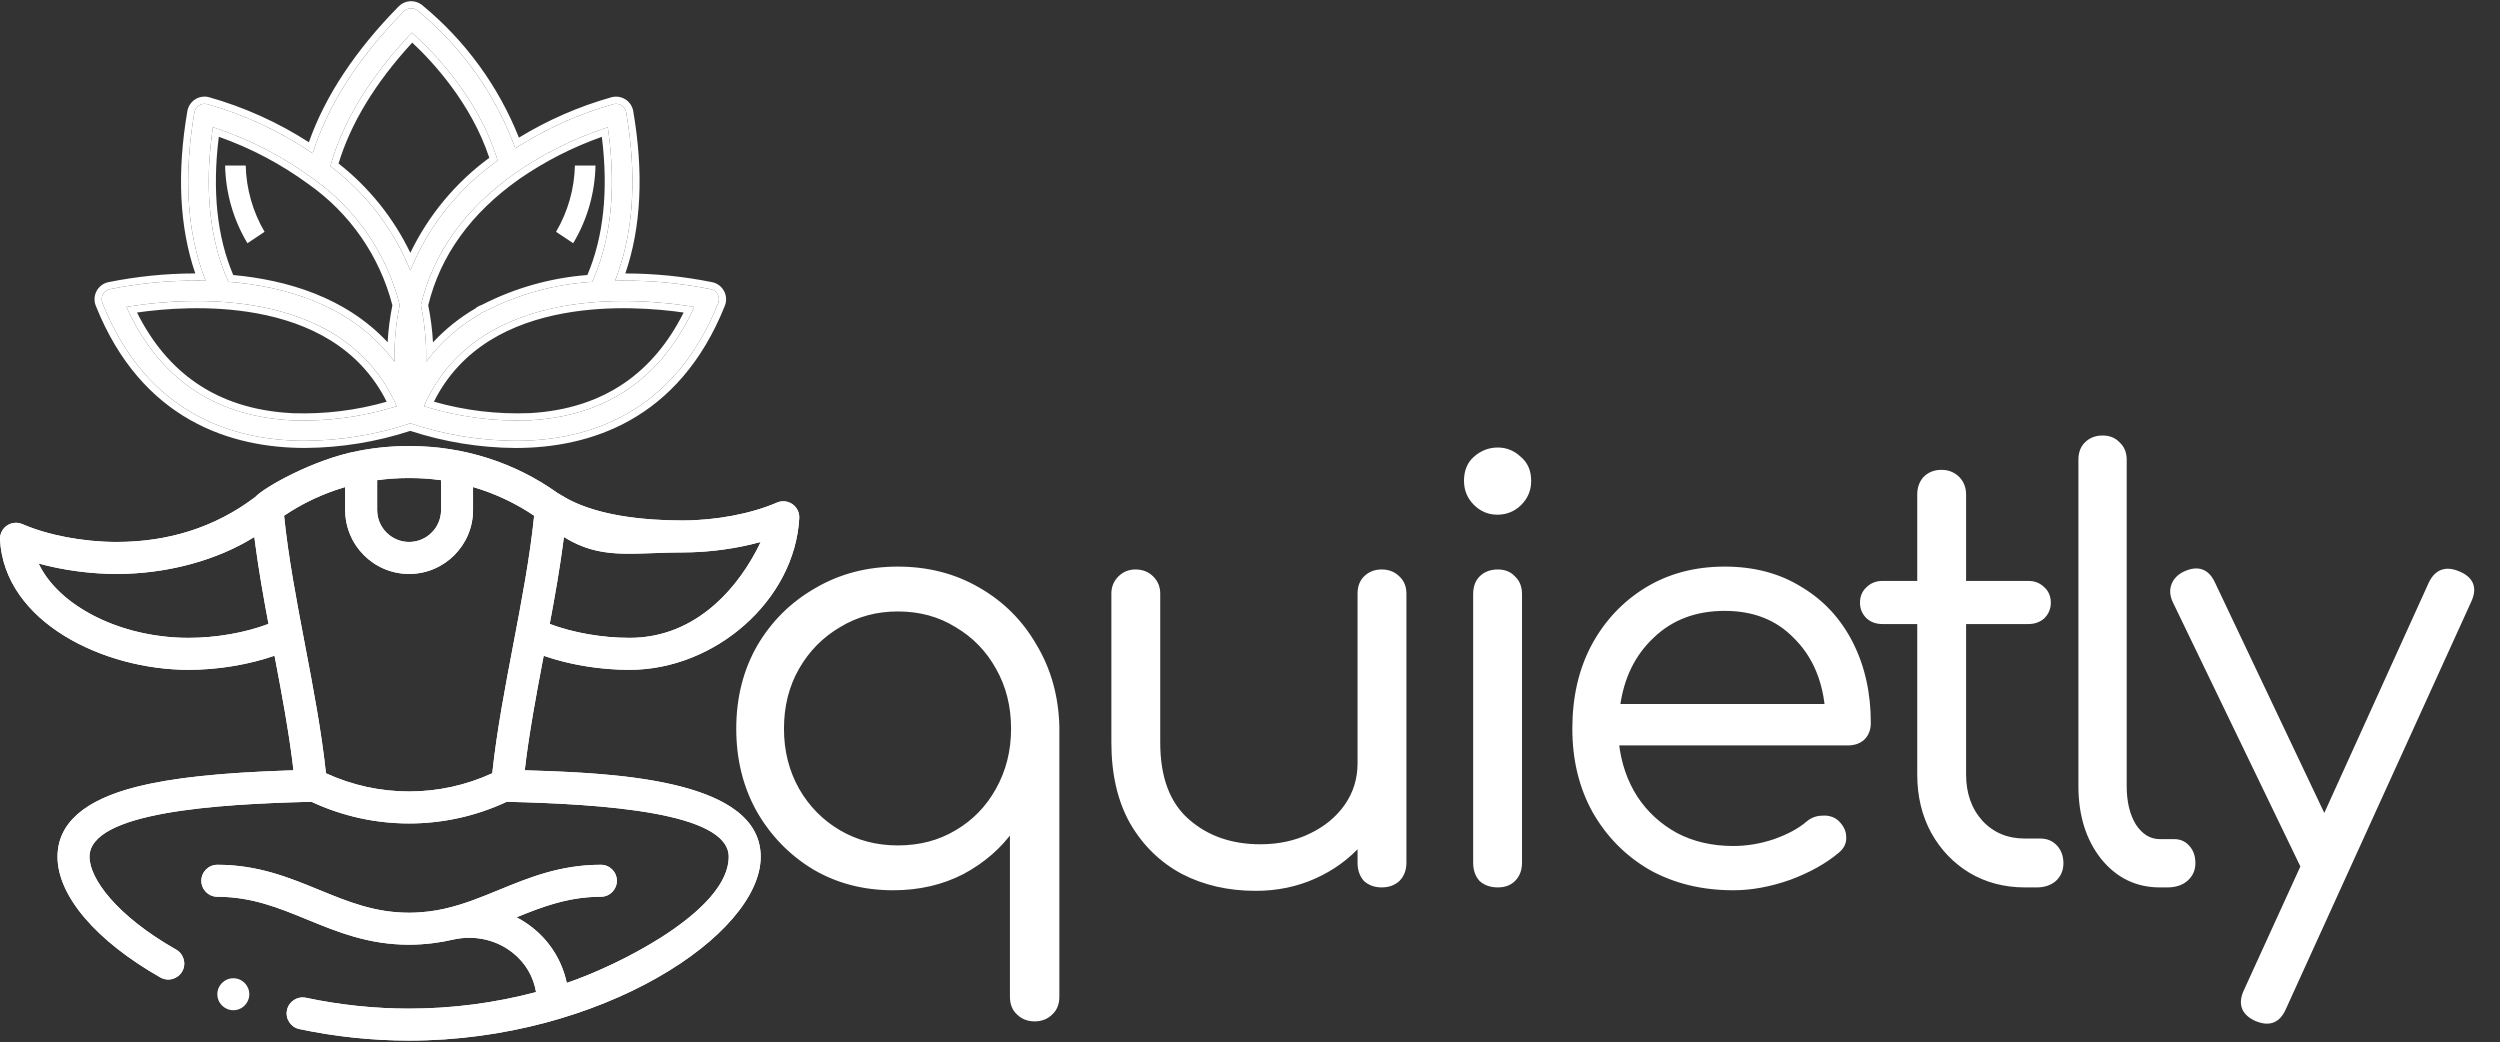 <svg width="1048" height="437" viewBox="0 0 1048 437" fill="none" xmlns="http://www.w3.org/2000/svg">
<rect x="0" y="0" width="1048" height="437" fill="#333333" stroke="none"/>
<g clip-path="url(#clip0)">
<path d="M79.051 280.789C91.332 280.789 104.235 278.63 115.081 274.877C118.145 290.937 121.239 307.396 123.026 322.911C92.987 323.842 72.55 326 57.37 329.809C35.305 335.345 24.117 345.224 24.117 359.17C24.117 375.496 40.237 394.402 67.237 409.743C70.481 411.586 74.559 410.418 76.371 407.228C78.199 404.011 77.073 399.922 73.856 398.094C48.752 383.83 37.516 368.267 37.516 359.17C37.516 340.458 90.63 337.047 130.583 336.109C143.523 342.158 157.511 345.19 171.5 345.19C185.489 345.19 199.477 342.158 212.417 336.109C252.37 337.047 305.484 340.458 305.484 359.17C305.484 381.65 259.548 404.651 237.591 412.038C235.668 402.967 230.701 394.818 223.305 388.926C221.172 387.228 218.895 385.769 216.519 384.53C227.662 379.983 238.432 375.918 251.891 375.918C255.591 375.918 258.59 372.919 258.59 369.219C258.59 365.519 255.591 362.519 251.891 362.519C234.874 362.519 221.797 367.883 209.151 373.069C201.545 376.189 194.361 379.135 186.414 380.926C186.384 380.932 186.353 380.94 186.322 380.947C182.442 381.876 176.814 382.617 171.5 382.617C157.124 382.617 145.818 377.979 133.847 373.069C121.202 367.883 108.126 362.519 91.109 362.519C87.409 362.519 84.41 365.519 84.41 369.219C84.41 372.919 87.409 375.918 91.109 375.918C105.485 375.918 116.792 380.556 128.762 385.466C141.408 390.652 154.483 396.016 171.5 396.016C178.079 396.016 184.842 395.088 189.719 393.917C198.772 391.84 207.97 393.841 214.957 399.407C220.26 403.631 223.63 409.372 224.713 415.891C207.353 420.48 189.48 422.812 171.5 422.812C157.036 422.812 142.486 421.284 128.254 418.27C124.633 417.503 121.079 419.817 120.312 423.436C119.546 427.056 121.859 430.612 125.478 431.378C140.621 434.585 156.105 436.211 171.5 436.211C251.992 436.211 318.883 391.825 318.883 359.17C318.883 326.058 255.326 324.006 219.976 322.911C221.764 307.399 224.853 290.95 227.915 274.898C238.768 278.678 251.486 280.789 263.949 280.789C299.685 280.789 333.147 251.741 335.045 217.208C335.173 214.89 334.091 212.671 332.186 211.344C330.281 210.017 327.826 209.77 325.695 210.692C314.861 215.381 300.079 218.18 286.151 218.18C247.789 218.18 235.848 207.584 233.636 206.625C215.866 193.917 194.286 187 171.976 187H171.024C164.033 187 157.018 187.686 150.175 189.037C131.469 192.513 110.409 204.488 107.01 208.348C89.855 221.33 70.117 227.195 48.904 227.195C34.977 227.195 20.194 224.396 9.36 219.708C7.23 218.786 4.774 219.032 2.869 220.359C0.965 221.687 -0.117 223.905 0.01 226.223C1.914 260.856 43.473 280.789 79.051 280.789ZM136.641 324.149C132.923 289.071 122.594 250.703 119.082 216.184C126.877 210.916 135.574 206.838 144.703 204.162V213.797C144.703 228.573 156.724 240.594 171.5 240.594C186.276 240.594 198.297 228.573 198.297 213.797V204.161C207.42 206.836 216.115 210.912 223.919 216.185C220.456 250.389 210.088 289.017 206.359 324.148C184.283 334.331 158.718 334.332 136.641 324.149ZM286.151 231.579C297.144 231.579 308.683 229.998 318.883 227.195C310.538 244.915 292.716 267.391 263.949 267.391C252.367 267.391 240.211 265.243 230.445 261.558C232.759 249.204 234.895 237.051 236.389 225.106C252.042 234.895 265.024 231.579 286.151 231.579ZM171.976 200.398C176.293 200.398 180.62 200.703 184.898 201.294V213.797C184.898 221.185 178.888 227.195 171.5 227.195C164.112 227.195 158.102 221.185 158.102 213.797V201.294C162.38 200.703 166.706 200.398 171.024 200.398H171.976ZM48.904 240.594C70.034 240.594 90.964 234.893 106.617 225.104C108.134 237.182 110.309 249.554 112.554 261.552C102.788 265.242 90.654 267.391 79.051 267.391C50.284 267.391 24.518 253.93 16.173 236.21C26.373 239.013 37.911 240.594 48.904 240.594Z" fill="white"/>
<path fill-rule="evenodd" clip-rule="evenodd" d="M118.144 269.585L119.01 274.127C122.071 290.167 125.193 306.769 127 322.453L127.497 326.774L123.15 326.909C93.189 327.838 73.098 329.987 58.343 333.689L57.37 329.809C71.864 326.172 91.151 324.04 119.015 323.045C120.332 322.998 121.669 322.953 123.026 322.911C122.874 321.589 122.712 320.259 122.541 318.924C120.876 305.882 118.385 292.264 115.837 278.846C115.585 277.521 115.333 276.198 115.081 274.877C113.828 275.31 112.548 275.723 111.245 276.113C101.262 279.1 89.914 280.789 79.051 280.789C43.473 280.789 1.914 260.856 0.01 226.223C-0.117 223.905 0.965 221.687 2.869 220.359C4.774 219.032 7.23 218.786 9.36 219.708C20.194 224.396 34.977 227.195 48.904 227.195C70.117 227.195 89.855 221.33 107.01 208.348C110.409 204.488 131.469 192.513 150.175 189.037C157.018 187.686 164.033 187 171.024 187H171.976C194.286 187 215.866 193.917 233.636 206.625C233.894 206.737 234.286 206.98 234.836 207.323C238.999 209.916 252.271 218.18 286.151 218.18C300.079 218.18 314.861 215.381 325.695 210.692C327.826 209.77 330.281 210.017 332.186 211.344C334.091 212.671 335.173 214.89 335.045 217.208C333.147 251.741 299.685 280.789 263.949 280.789C252.927 280.789 241.705 279.138 231.75 276.141C230.449 275.749 229.169 275.335 227.915 274.898C227.663 276.219 227.411 277.543 227.159 278.868C224.614 292.278 222.126 305.886 220.46 318.924C220.29 320.259 220.128 321.589 219.976 322.911C221.276 322.951 222.615 322.993 223.988 323.037C259.917 324.199 318.883 327.276 318.883 359.17C318.883 391.825 251.992 436.211 171.5 436.211C156.105 436.211 140.621 434.585 125.478 431.378C121.859 430.612 119.546 427.056 120.312 423.436C121.079 419.817 124.633 417.503 128.254 418.27C142.486 421.284 157.036 422.812 171.5 422.812C189.48 422.812 207.353 420.48 224.713 415.891C223.63 409.372 220.26 403.631 214.957 399.407C207.97 393.841 198.772 391.84 189.719 393.917C184.842 395.088 178.079 396.016 171.5 396.016C154.484 396.016 141.409 390.653 128.765 385.467L128.762 385.466L128.759 385.464C116.789 380.555 105.484 375.918 91.109 375.918C87.409 375.918 84.41 372.919 84.41 369.219C84.41 365.519 87.409 362.519 91.109 362.519C108.125 362.519 121.2 367.882 133.845 373.068L133.847 373.069L133.851 373.071C145.82 377.98 157.126 382.617 171.5 382.617C176.814 382.617 182.442 381.876 186.322 380.947C186.353 380.94 186.384 380.932 186.414 380.926C194.361 379.135 201.545 376.189 209.151 373.069L210.669 376.77L210.528 376.828C203.016 379.909 195.569 382.963 187.294 384.828L187.279 384.831L187.278 384.831L187.27 384.833L187.264 384.834L187.254 384.837C187.253 384.837 187.253 384.837 187.252 384.837C183.066 385.84 177.127 386.617 171.5 386.617C156.336 386.617 144.405 381.723 132.567 376.868L132.329 376.77C119.66 371.574 107.249 366.519 91.109 366.519C89.619 366.519 88.41 367.728 88.41 369.219C88.41 370.709 89.619 371.918 91.109 371.918C106.274 371.918 118.205 376.812 130.042 381.667L130.28 381.765C142.95 386.961 155.36 392.016 171.5 392.016C177.75 392.016 184.2 391.128 188.785 390.027L188.805 390.022L188.825 390.018C199.01 387.681 209.466 389.919 217.449 396.278C223.517 401.111 227.412 407.73 228.658 415.236L229.255 418.828L225.735 419.759C208.043 424.435 189.826 426.812 171.5 426.812C156.756 426.812 141.928 425.255 127.425 422.184C125.967 421.875 124.535 422.805 124.225 424.265C123.916 425.723 124.849 427.156 126.306 427.465C141.178 430.614 156.385 432.211 171.5 432.211C211.045 432.211 247.212 421.298 273.404 406.456C286.503 399.033 296.984 390.696 304.141 382.375C311.348 373.996 314.883 365.997 314.883 359.17C314.883 352.415 311.735 347.175 306.005 342.893C300.134 338.506 291.701 335.27 281.767 332.927C261.922 328.248 237.613 327.459 219.852 326.909L215.504 326.774L216.002 322.453C217.809 306.772 220.928 290.181 223.986 274.148L224.854 269.596L229.23 271.12C239.636 274.745 251.907 276.789 263.949 276.789C297.808 276.789 329.282 249.164 331.051 216.989C331.103 216.054 330.667 215.161 329.9 214.627C329.132 214.091 328.142 213.992 327.284 214.363C315.867 219.305 300.528 222.18 286.151 222.18C266.599 222.18 253.575 219.479 245.037 216.545C240.766 215.077 237.652 213.563 235.437 212.331C234.334 211.718 233.469 211.184 232.841 210.793C232.494 210.577 232.284 210.449 232.164 210.375C232.011 210.281 232.003 210.277 232.044 210.294L231.655 210.125L231.309 209.878C214.225 197.662 193.461 191 171.976 191H171.024C164.293 191 157.538 191.661 150.95 192.961L150.928 192.965L150.906 192.969C142.032 194.619 132.447 198.324 124.604 202.144C120.701 204.046 117.291 205.946 114.682 207.58C111.931 209.304 110.436 210.51 110.012 210.991L109.745 211.294L109.424 211.537C91.502 225.1 70.894 231.195 48.904 231.195C34.527 231.195 19.189 228.32 7.771 223.379C6.913 223.007 5.923 223.107 5.156 223.641C4.389 224.176 3.953 225.07 4.004 226.004C4.861 241.597 14.633 254.213 29.005 263.09C43.388 271.975 61.93 276.789 79.051 276.789C90.904 276.789 103.363 274.699 113.773 271.097L118.144 269.585ZM221.269 382.626C230.786 378.907 240.35 375.918 251.891 375.918C255.591 375.918 258.59 372.919 258.59 369.219C258.59 365.519 255.591 362.519 251.891 362.519C234.874 362.519 221.798 367.883 209.152 373.069L209.151 373.069L210.669 376.77C223.339 371.574 235.751 366.519 251.891 366.519C253.381 366.519 254.59 367.728 254.59 369.219C254.59 370.71 253.381 371.918 251.891 371.918C237.586 371.918 226.186 376.265 215.007 380.827L207.016 384.088L214.67 388.077C216.833 389.205 218.893 390.526 220.813 392.055C227.476 397.363 231.945 404.696 233.678 412.868L234.61 417.261L238.867 415.829C250.131 412.04 267.43 404.297 281.99 394.592C289.269 389.741 296.025 384.293 301.003 378.476C305.94 372.707 309.484 366.154 309.484 359.17C309.484 352.244 304.49 347.475 298.432 344.269C292.282 341.014 283.913 338.717 274.646 337.038C256.037 333.669 232.494 332.579 212.511 332.11L211.573 332.088L210.723 332.485C198.32 338.283 184.912 341.19 171.5 341.19C158.088 341.19 144.68 338.283 132.277 332.485L131.427 332.088L130.489 332.11C110.506 332.579 86.963 333.669 68.354 337.038C59.087 338.717 50.718 341.014 44.568 344.269C38.51 347.475 33.516 352.244 33.516 359.17C33.516 365.159 37.077 372.246 43.259 379.325C49.563 386.545 59.027 394.269 71.88 401.572C73.176 402.308 73.63 403.956 72.894 405.252C72.161 406.541 70.515 407.005 69.214 406.265C56.002 398.759 45.623 390.472 38.596 382.23C31.531 373.944 28.117 366.027 28.117 359.17C28.117 353.428 30.357 348.537 35.117 344.334C40.005 340.018 47.632 336.376 58.343 333.689L57.37 329.809C35.305 335.345 24.117 345.224 24.117 359.17C24.117 375.496 40.237 394.402 67.237 409.743C70.481 411.586 74.559 410.418 76.371 407.228C78.199 404.011 77.073 399.922 73.856 398.094C48.752 383.83 37.516 368.267 37.516 359.17C37.516 340.458 90.63 337.047 130.583 336.109C143.523 342.158 157.511 345.19 171.5 345.19C185.489 345.19 199.477 342.158 212.417 336.109C252.37 337.047 305.484 340.458 305.484 359.17C305.484 380.422 264.428 402.141 241.391 410.691C240.061 411.185 238.79 411.635 237.591 412.038C237.313 410.725 236.971 409.432 236.567 408.162C234.179 400.656 229.631 393.965 223.305 388.926C222.499 388.284 221.673 387.677 220.828 387.102C219.437 386.157 217.997 385.301 216.519 384.53C218.107 383.882 219.687 383.244 221.269 382.626ZM132.902 326.83L132.663 324.571C130.837 307.34 127.393 289.272 123.924 271.065L123.855 270.705C120.376 252.448 116.879 234.052 115.103 216.589L114.86 214.209L116.842 212.87C124.984 207.367 134.058 203.114 143.578 200.324L148.703 198.821V213.797C148.703 226.364 158.933 236.594 171.5 236.594C184.067 236.594 194.297 226.364 194.297 213.797V198.82L199.422 200.323C208.936 203.112 218.008 207.364 226.158 212.871L228.139 214.209L227.898 216.588C226.146 233.895 222.652 252.28 219.168 270.567L219.107 270.886C215.63 289.139 212.17 307.3 210.337 324.571L210.097 326.829L208.035 327.781C184.895 338.454 158.106 338.454 134.965 327.781L132.902 326.83ZM326.205 221.035L322.501 228.9C313.932 247.095 295.076 271.391 263.949 271.391C251.925 271.391 239.286 269.17 229.033 265.301L225.896 264.117L226.513 260.822C228.824 248.486 230.941 236.43 232.42 224.61L233.198 218.393L238.51 221.715C245.636 226.172 252.096 227.65 259.418 228.018C263.149 228.206 267.087 228.105 271.522 227.946C272.135 227.925 272.757 227.902 273.389 227.878C277.284 227.735 281.529 227.579 286.151 227.579C296.787 227.579 307.969 226.045 317.823 223.338L326.205 221.035ZM188.898 197.809V213.797C188.898 223.394 181.097 231.195 171.5 231.195C161.903 231.195 154.102 223.394 154.102 213.797V197.809L157.554 197.332C162.009 196.716 166.518 196.398 171.024 196.398H171.976C176.481 196.398 180.991 196.716 185.446 197.332L188.898 197.809ZM109.805 218.392L110.586 224.605C112.088 236.562 114.244 248.838 116.485 260.816L117.102 264.109L113.968 265.293C103.714 269.169 91.097 271.391 79.051 271.391C64.064 271.391 49.812 267.889 38.155 262.018C26.544 256.171 17.218 247.818 12.554 237.915L8.85 230.051L17.232 232.353C27.087 235.061 38.268 236.594 48.904 236.594C69.377 236.594 89.553 231.058 104.496 221.712L109.805 218.392ZM206.359 324.148C208.21 306.713 211.696 288.416 215.161 270.226C218.678 251.765 222.174 233.414 223.919 216.185C217.264 211.688 209.961 208.062 202.297 205.433C200.974 204.979 199.64 204.555 198.297 204.161V213.797C198.297 228.573 186.276 240.594 171.5 240.594C156.724 240.594 144.703 228.573 144.703 213.797V204.162C143.36 204.556 142.026 204.98 140.703 205.433C133.034 208.063 125.73 211.691 119.082 216.184C120.853 233.584 124.355 251.962 127.87 270.404C131.328 288.548 134.797 306.753 136.641 324.149C158.718 334.332 184.283 334.331 206.359 324.148ZM240.15 227.238C250.913 232.708 260.788 232.345 273.546 231.875C277.443 231.732 281.609 231.579 286.151 231.579C295.351 231.579 304.932 230.471 313.791 228.468C315.518 228.077 317.218 227.653 318.883 227.195C318.151 228.75 317.346 230.34 316.467 231.95C307.327 248.685 290.192 267.391 263.949 267.391C252.367 267.391 240.211 265.243 230.445 261.558C232.48 250.693 234.377 239.983 235.822 229.434C236.02 227.989 236.209 226.546 236.389 225.106C237.658 225.9 238.91 226.608 240.15 227.238ZM21.428 237.52C30.242 239.5 39.761 240.594 48.904 240.594C68.389 240.594 87.704 235.746 102.867 227.315C104.147 226.603 105.398 225.866 106.617 225.104C106.798 226.546 106.989 227.993 107.187 229.442C108.654 240.132 110.577 250.987 112.554 261.552C102.788 265.242 90.654 267.391 79.051 267.391C52.969 267.391 29.353 256.325 18.952 241.052C17.882 239.48 16.951 237.864 16.173 236.21C17.89 236.682 19.645 237.119 21.428 237.52ZM184.898 201.294C180.62 200.703 176.293 200.398 171.976 200.398H171.024C166.706 200.398 162.38 200.703 158.102 201.294V213.797C158.102 221.185 164.112 227.195 171.5 227.195C178.888 227.195 184.898 221.185 184.898 213.797V201.294Z" fill="white"/>
<path d="M97.809 423.482C101.508 423.482 104.508 420.483 104.508 416.783C104.508 413.083 101.508 410.084 97.809 410.084C94.109 410.084 91.109 413.083 91.109 416.783C91.109 420.483 94.109 423.482 97.809 423.482Z" fill="white"/>
<path d="M298.05 121.251C284.813 118.567 271.317 117.37 257.814 117.684C265.577 98.041 267.177 74.356 262.498 47.084C262.397 46.501 262.177 45.945 261.851 45.451C261.526 44.956 261.102 44.534 260.607 44.21C260.111 43.887 259.554 43.669 258.971 43.569C258.387 43.47 257.79 43.492 257.215 43.634C242.643 47.735 228.764 53.985 216.035 62.178C207.754 39.596 193.578 19.643 174.98 4.391C174.145 3.746 173.104 3.43 172.051 3.501C170.999 3.573 170.01 4.027 169.27 4.779C150.144 24.232 137.358 44.221 131.096 64.291C117.53 55.069 102.569 48.091 86.785 43.626C86.21 43.484 85.613 43.462 85.029 43.561C84.446 43.66 83.889 43.878 83.393 44.202C82.898 44.525 82.474 44.947 82.149 45.442C81.823 45.936 81.603 46.492 81.502 47.076C76.823 74.348 78.44 98.028 86.186 117.676C72.683 117.362 59.187 118.558 45.95 121.242C45.345 121.383 44.778 121.653 44.288 122.034C43.798 122.415 43.397 122.898 43.112 123.45C42.826 124 42.662 124.605 42.63 125.224C42.599 125.843 42.702 126.462 42.931 127.038C61.673 173.967 98.204 184.778 127.887 184.778C142.885 184.683 157.774 182.214 172 177.464C186.226 182.221 201.116 184.696 216.117 184.795C245.795 184.795 282.331 173.98 301.073 127.055C301.303 126.479 301.405 125.861 301.374 125.242C301.343 124.622 301.178 124.017 300.892 123.467C300.608 122.914 300.206 122.429 299.715 122.046C299.225 121.663 298.656 121.392 298.05 121.251ZM248.254 118.15C232.462 119.121 217.048 123.381 202.998 130.656C202.244 130.84 201.555 131.228 201.006 131.777C192.277 136.818 184.663 143.58 178.628 151.654C178.817 143.689 178.08 135.73 176.433 127.935C181.608 106.04 194.912 87.397 216.108 72.485C228.008 64.276 241.033 57.831 254.778 53.35C258.461 78.716 256.236 100.469 248.254 118.15ZM172.643 13.649C180.237 20.373 200.419 40.245 208.63 67.327C192.249 78.851 179.533 94.848 172 113.406C165.013 96.05 153.422 80.931 138.475 69.677C143.688 50.966 155.121 32.146 172.643 13.649ZM89.239 53.325C104.184 58.188 118.263 65.394 130.949 74.671C149.166 87.431 162.169 106.334 167.571 127.909C165.921 135.703 165.183 143.663 165.372 151.628C147.902 128.168 120.134 120.086 95.742 118.128C87.764 100.469 85.539 78.712 89.239 53.337V53.325ZM121.949 176.179C89.661 174.428 66.49 158.446 52.997 128.672C72.545 125.343 143.046 117.425 166.295 170.279C151.963 174.789 136.961 176.789 121.949 176.192V176.179ZM222.051 176.179C207.039 176.771 192.038 174.771 177.705 170.267C200.95 117.43 271.446 125.348 291.025 128.672C277.51 158.446 254.339 174.428 222.051 176.192V176.179Z" fill="white"/>
<path fill-rule="evenodd" clip-rule="evenodd" d="M298.688 118.319L298.73 118.329C299.76 118.568 300.726 119.03 301.56 119.68C302.392 120.329 303.074 121.151 303.557 122.09C304.04 123.02 304.317 124.043 304.37 125.09C304.423 126.14 304.249 127.189 303.86 128.166L303.859 128.168C294.25 152.225 279.989 167.209 264.171 176.135C248.404 185.031 231.3 187.795 216.117 187.795H216.107L216.097 187.795C201.114 187.696 186.238 185.276 171.999 180.624C157.761 185.269 142.887 187.683 127.906 187.778L127.897 187.778H127.887C112.703 187.778 95.598 185.015 79.832 176.119C64.015 167.194 49.754 152.21 40.145 128.151L40.144 128.149C39.755 127.172 39.581 126.123 39.634 125.073C39.687 124.024 39.965 122.999 40.45 122.068C40.934 121.133 41.615 120.313 42.446 119.666C43.279 119.018 44.243 118.559 45.27 118.32L45.312 118.31L45.354 118.302C57.376 115.864 69.608 114.634 81.867 114.627C75.211 95.207 74.12 72.364 78.545 46.568L78.546 46.563C78.718 45.574 79.091 44.631 79.643 43.793C80.194 42.955 80.913 42.239 81.753 41.69C82.593 41.141 83.537 40.771 84.527 40.603C85.516 40.435 86.53 40.473 87.504 40.713L87.553 40.725L87.602 40.739C102.426 44.933 116.539 51.301 129.483 59.628C136.29 40.279 148.944 21.174 167.131 2.675L167.132 2.674C168.386 1.4 170.064 0.629 171.848 0.508C173.632 0.387 175.399 0.923 176.814 2.016L176.848 2.043L176.882 2.071C194.943 16.882 208.923 36.029 217.534 57.697C229.65 50.3 242.727 44.595 256.402 40.746L256.449 40.733L256.496 40.722C257.47 40.481 258.484 40.444 259.473 40.612C260.463 40.78 261.407 41.15 262.247 41.699C263.087 42.247 263.806 42.963 264.357 43.801C264.909 44.64 265.282 45.583 265.454 46.572L265.455 46.577C269.88 72.369 268.805 95.217 262.136 114.635C274.394 114.643 286.625 115.873 298.646 118.31L298.688 118.319ZM261.05 117.638C259.972 117.644 258.893 117.659 257.814 117.684C258.209 116.687 258.587 115.679 258.949 114.661C265.723 95.626 266.939 72.972 262.498 47.084C262.397 46.501 262.177 45.945 261.851 45.451C261.526 44.956 261.102 44.534 260.607 44.21C260.111 43.887 259.554 43.669 258.971 43.569C258.387 43.47 257.79 43.492 257.215 43.634C243.627 47.458 230.642 53.15 218.63 60.545C217.76 61.08 216.895 61.625 216.035 62.178C215.683 61.218 215.32 60.263 214.947 59.312C206.541 37.908 192.788 18.994 174.98 4.391C174.145 3.746 173.104 3.43 172.051 3.501C170.999 3.573 170.01 4.027 169.27 4.779C151.086 23.275 138.632 42.254 132.068 61.327C131.728 62.315 131.404 63.303 131.096 64.291C130.235 63.706 129.368 63.13 128.496 62.562C115.628 54.194 101.567 47.808 86.785 43.626C86.21 43.484 85.613 43.462 85.029 43.561C84.446 43.66 83.889 43.878 83.393 44.202C82.898 44.525 82.474 44.947 82.149 45.442C81.823 45.936 81.603 46.492 81.502 47.076C77.061 72.963 78.292 95.615 85.053 114.652C85.415 115.67 85.792 116.678 86.186 117.676C85.107 117.651 84.029 117.635 82.951 117.629C70.529 117.562 58.13 118.772 45.95 121.242C45.345 121.383 44.778 121.653 44.288 122.034C43.798 122.415 43.397 122.898 43.112 123.45C42.826 124 42.662 124.605 42.63 125.224C42.599 125.843 42.702 126.462 42.931 127.038C61.673 173.967 98.204 184.778 127.887 184.778C142.885 184.683 157.774 182.214 172 177.464C186.226 182.221 201.116 184.696 216.117 184.795C245.795 184.795 282.331 173.98 301.073 127.055C301.303 126.479 301.405 125.861 301.374 125.242C301.343 124.622 301.178 124.017 300.892 123.467C300.608 122.914 300.206 122.429 299.715 122.046C299.225 121.663 298.656 121.392 298.05 121.251C285.87 118.781 273.472 117.571 261.05 117.638ZM130.949 74.671C119.084 65.994 106.002 59.13 92.131 54.299C91.195 53.972 90.254 53.656 89.311 53.348C89.3 53.344 89.289 53.341 89.278 53.337C89.265 53.333 89.252 53.329 89.239 53.325V53.337C89.092 54.346 88.954 55.349 88.826 56.346C85.725 80.435 88.081 101.171 95.742 118.128C118.772 119.977 144.811 127.285 162.351 147.84C163.389 149.056 164.396 150.318 165.372 151.628C165.333 150.008 165.333 148.389 165.371 146.771C165.521 140.433 166.256 134.118 167.571 127.909C162.169 106.334 149.166 87.431 130.949 74.671ZM164.493 127.977C159.168 107.377 146.667 89.344 129.228 77.129L129.203 77.111L129.178 77.093C117.719 68.712 105.099 62.057 91.724 57.335C88.887 80.001 91.015 99.4 97.774 115.292C119.826 117.32 144.775 124.422 162.496 143.493C162.778 138.282 163.444 133.096 164.493 127.977ZM122.828 173.222C136.096 173.671 149.346 172.044 162.102 168.405C150.61 145.421 129.216 135.299 107.717 131.358C87.911 127.728 68.383 129.434 57.433 131.013C63.792 143.731 72.056 153.523 82.127 160.464C93.122 168.041 106.434 172.333 122.112 173.183L122.828 173.222ZM54.324 131.492C67.985 159.456 90.696 174.484 121.949 176.179V176.192C135.954 176.749 149.95 175.046 163.401 171.153C164.368 170.873 165.333 170.582 166.295 170.279C165.884 169.346 165.459 168.431 165.019 167.535C141.738 120.081 78.624 124.798 56.071 128.181C54.941 128.35 53.913 128.516 52.997 128.672C53.429 129.627 53.871 130.566 54.324 131.492ZM225.051 175.985C224.136 176.061 223.213 176.126 222.283 176.179C222.206 176.183 222.128 176.188 222.051 176.192V176.179M219.051 176.263C206.05 176.477 193.091 174.75 180.6 171.14C179.632 170.86 178.667 170.569 177.705 170.267C178.116 169.333 178.542 168.418 178.981 167.522C202.26 120.083 265.374 124.803 287.95 128.182C289.08 128.351 290.108 128.517 291.025 128.672C290.592 129.627 290.149 130.566 289.696 131.492C276.457 158.553 254.761 173.501 225.051 175.985M286.585 131.014C275.623 129.436 256.09 127.731 236.28 131.36C214.78 135.299 193.389 145.417 181.899 168.391C194.899 172.096 208.411 173.715 221.933 173.181L222.599 173.155C237.968 172.209 251.044 167.93 261.875 160.466C271.949 153.523 280.218 143.731 286.585 131.014ZM219.051 176.263C219.938 176.248 220.825 176.225 221.712 176.192C221.825 176.188 221.938 176.183 222.051 176.179M248.254 118.15C255.917 101.175 258.274 80.447 255.191 56.372C255.063 55.371 254.926 54.363 254.778 53.35C253.811 53.666 252.848 53.991 251.888 54.325C239.206 58.747 227.171 64.853 216.108 72.485C194.912 87.397 181.608 106.04 176.433 127.935C177.746 134.147 178.48 140.464 178.629 146.805C178.667 148.42 178.667 150.037 178.628 151.654C179.595 150.36 180.603 149.1 181.649 147.876C187.131 141.457 193.675 136.01 201.006 131.777C201.555 131.228 202.244 130.84 202.998 130.656C217.048 123.381 232.462 119.121 248.254 118.15ZM201.897 127.848C215.697 120.749 230.772 116.479 246.234 115.283C252.986 99.382 255.111 80 252.293 57.363C240.083 61.677 228.491 67.589 217.822 74.947C197.351 89.354 184.595 107.186 179.507 127.983C180.557 133.112 181.224 138.308 181.504 143.529C186.667 137.97 192.629 133.19 199.206 129.353C199.985 128.664 200.903 128.151 201.897 127.848ZM172.814 17.861C157.272 34.751 146.998 51.763 141.927 68.547C154.709 78.57 164.995 91.389 172.009 105.993C179.615 90.233 190.973 76.549 205.114 66.16C197.508 43.131 181.147 25.64 172.814 17.861ZM208.63 67.327C200.419 40.245 180.237 20.373 172.643 13.649C155.121 32.146 143.688 50.966 138.475 69.677C152.309 80.093 163.269 93.821 170.364 109.568C170.934 110.835 171.48 112.114 172 113.406C172.524 112.116 173.073 110.837 173.646 109.572C181.319 92.644 193.388 78.05 208.63 67.327Z" fill="white"/>
<path d="M94.375 69.384C94.589 80.875 97.812 92.109 103.724 101.965L110.901 97.178C105.955 88.731 103.237 79.166 103 69.38L94.375 69.384Z" fill="white"/>
<path d="M249.625 69.384H241C240.78 79.171 238.06 88.739 233.1 97.178L240.276 101.965C246.187 92.109 249.411 80.875 249.625 69.384Z" fill="white"/>
</g>
<path d="M433.72 427.16C431 427.16 428.76 426.28 427 424.52C425.24 422.92 424.36 420.68 424.36 417.8V347.24C419.08 354.76 412.12 360.84 403.48 365.48C394.84 369.96 385.16 372.2 374.44 372.2C362.12 372.2 351.08 369.32 341.32 363.56C331.56 357.64 323.8 349.64 318.04 339.56C312.44 329.48 309.64 318.12 309.64 305.48C309.64 292.68 312.52 281.24 318.28 271.16C324.2 261.08 332.2 253.16 342.28 247.4C352.36 241.48 363.72 238.52 376.36 238.52C388.84 238.52 400.04 241.4 409.96 247.16C420.04 252.92 427.96 260.84 433.72 270.92C439.64 280.84 442.76 292.04 443.08 304.52V417.8C443.08 420.68 442.2 422.92 440.44 424.52C438.68 426.28 436.44 427.16 433.72 427.16ZM376.36 355.4C385.64 355.4 393.88 353.24 401.08 348.92C408.44 344.6 414.2 338.68 418.36 331.16C422.68 323.48 424.84 314.92 424.84 305.48C424.84 295.88 422.68 287.32 418.36 279.8C414.2 272.28 408.44 266.36 401.08 262.04C393.88 257.56 385.64 255.32 376.36 255.32C367.24 255.32 359 257.56 351.64 262.04C344.28 266.36 338.44 272.28 334.12 279.8C329.8 287.32 327.64 295.88 327.64 305.48C327.64 314.92 329.8 323.48 334.12 331.16C338.44 338.68 344.28 344.6 351.64 348.92C359 353.24 367.24 355.4 376.36 355.4ZM526.408 372.44C515.048 372.44 504.888 370.12 495.928 365.48C486.968 360.68 479.848 353.72 474.568 344.6C469.448 335.48 466.888 324.36 466.888 311.24V248.84C466.888 246.28 467.768 244.12 469.528 242.36C471.288 240.6 473.448 239.72 476.008 239.72C478.728 239.72 480.968 240.6 482.728 242.36C484.488 244.12 485.368 246.28 485.368 248.84V311.24C485.368 325.96 489.448 336.92 497.608 344.12C505.768 351.32 516.008 354.92 528.328 354.92C536.168 354.92 543.208 353.4 549.448 350.36C555.848 347.32 560.888 343.16 564.568 337.88C568.248 332.6 570.088 326.6 570.088 319.88V248.84C570.088 246.12 570.888 243.96 572.488 242.36C574.248 240.6 576.488 239.72 579.208 239.72C581.928 239.72 584.168 240.6 585.928 242.36C587.688 243.96 588.568 246.12 588.568 248.84V361.64C588.568 364.52 587.688 366.84 585.928 368.6C584.168 370.2 581.928 371 579.208 371C576.488 371 574.248 370.2 572.488 368.6C570.888 366.84 570.088 364.52 570.088 361.64V353.48C564.808 359.4 558.408 364.04 550.888 367.4C543.368 370.76 535.208 372.44 526.408 372.44ZM627.909 371C625.029 371 622.709 370.2 620.949 368.6C619.349 366.84 618.549 364.52 618.549 361.64V249.08C618.549 246.2 619.349 243.96 620.949 242.36C622.709 240.6 625.029 239.72 627.909 239.72C630.629 239.72 632.789 240.6 634.389 242.36C636.149 243.96 637.029 246.2 637.029 249.08V361.64C637.029 364.52 636.149 366.84 634.389 368.6C632.789 370.2 630.629 371 627.909 371ZM627.669 214.76C624.149 214.76 621.109 213.48 618.549 210.92C615.989 208.36 614.709 205.24 614.709 201.56C614.709 197.56 615.989 194.44 618.549 192.2C621.269 189.8 624.389 188.6 627.909 188.6C631.269 188.6 634.229 189.8 636.789 192.2C639.509 194.44 640.869 197.56 640.869 201.56C640.869 205.24 639.589 208.36 637.029 210.92C634.469 213.48 631.349 214.76 627.669 214.76ZM726.604 372.2C713.644 372.2 702.124 369.4 692.044 363.8C682.124 358.04 674.284 350.12 668.524 340.04C662.924 329.96 660.124 318.44 660.124 305.48C660.124 292.36 662.764 280.84 668.044 270.92C673.484 260.84 680.924 252.92 690.364 247.16C699.804 241.4 710.684 238.52 723.004 238.52C735.164 238.52 745.724 241.32 754.684 246.92C763.804 252.36 770.844 259.96 775.804 269.72C780.764 279.48 783.244 290.6 783.244 303.08C783.244 305.64 782.444 307.72 780.844 309.32C779.244 310.76 777.164 311.48 774.604 311.48H677.644C678.604 320.12 681.244 327.8 685.564 334.52C689.884 341.08 695.564 346.28 702.604 350.12C709.644 353.8 717.644 355.64 726.604 355.64C732.364 355.64 738.124 354.68 743.884 352.76C749.804 350.68 754.524 348.12 758.044 345.08C759.804 343.64 761.804 342.92 764.044 342.92C766.284 342.76 768.204 343.32 769.804 344.6C771.884 346.52 772.924 348.6 772.924 350.84C773.084 353.08 772.204 355 770.284 356.6C765.004 361.08 758.284 364.84 750.124 367.88C741.964 370.76 734.124 372.2 726.604 372.2ZM723.004 255.08C710.684 255.08 700.524 258.92 692.524 266.6C684.524 274.12 679.724 283.96 678.124 296.12H765.964C764.684 283.96 760.204 274.12 752.524 266.6C745.004 258.92 735.164 255.08 723.004 255.08ZM848.866 371C840.386 371 832.786 369 826.066 365C819.506 361 814.306 355.56 810.466 348.68C806.626 341.64 804.706 333.64 804.706 324.68V260.6H789.106C786.706 260.6 784.706 259.88 783.106 258.44C781.506 256.84 780.706 254.92 780.706 252.68C780.706 250.28 781.506 248.36 783.106 246.92C784.706 245.32 786.706 244.52 789.106 244.52H804.706V207.32C804.706 204.6 805.506 202.36 807.106 200.6C808.866 198.84 811.106 197.96 813.826 197.96C816.546 197.96 818.786 198.84 820.546 200.6C822.306 202.36 823.186 204.6 823.186 207.32V244.52H850.306C852.706 244.52 854.706 245.32 856.306 246.92C857.906 248.36 858.706 250.28 858.706 252.68C858.706 254.92 857.906 256.84 856.306 258.44C854.706 259.88 852.706 260.6 850.306 260.6H823.186V324.68C823.186 332.84 825.586 339.56 830.386 344.84C835.186 349.96 841.346 352.52 848.866 352.52H855.346C857.906 352.52 859.986 353.4 861.586 355.16C863.186 356.92 863.986 359.16 863.986 361.88C863.986 364.6 863.026 366.84 861.106 368.6C859.186 370.2 856.786 371 853.906 371H848.866ZM905.389 371C895.789 371 887.869 367.16 881.629 359.48C875.389 351.64 872.269 341.64 872.269 329.48V192.68C872.269 189.96 873.069 187.8 874.669 186.2C876.429 184.44 878.669 183.56 881.389 183.56C884.109 183.56 886.269 184.44 887.869 186.2C889.629 187.8 890.509 189.96 890.509 192.68V329.48C890.509 336.36 891.869 341.96 894.589 346.28C897.469 350.6 901.069 352.76 905.389 352.76H911.389C913.789 352.76 915.709 353.64 917.149 355.4C918.589 357 919.309 359.16 919.309 361.88C919.309 364.6 918.269 366.84 916.189 368.6C914.269 370.2 911.709 371 908.509 371H905.389ZM950.363 428.12C949.083 428.12 947.643 427.8 946.043 427.16C940.603 424.76 939.083 420.92 941.483 415.64L965.483 363.08L965.243 362.84L911.723 251.96C910.603 249.56 910.443 247.32 911.243 245.24C912.043 243.16 913.643 241.56 916.043 240.44C921.323 238.04 925.163 239.4 927.563 244.52L974.363 343.16L1019 244.76C1021.4 239.64 1025.24 238.2 1030.52 240.44C1035.96 242.68 1037.48 246.44 1035.08 251.72L957.323 422.6C955.723 426.28 953.403 428.12 950.363 428.12Z" fill="white"/>
<path d="M427 424.52L427.707 423.813L427.69 423.796L427.673 423.78L427 424.52ZM424.36 347.24H425.36V344.076L423.542 346.665L424.36 347.24ZM403.48 365.48L403.94 366.368L403.947 366.364L403.953 366.361L403.48 365.48ZM341.32 363.56L340.801 364.415L340.812 364.421L341.32 363.56ZM318.04 339.56L317.166 340.046L317.172 340.056L318.04 339.56ZM318.28 271.16L317.418 270.654L317.412 270.664L318.28 271.16ZM342.28 247.4L342.776 248.268L342.786 248.262L342.28 247.4ZM409.96 247.16L409.458 248.025L409.464 248.028L409.96 247.16ZM433.72 270.92L432.852 271.416L432.856 271.424L432.861 271.432L433.72 270.92ZM443.08 304.52H444.08V304.507L444.08 304.494L443.08 304.52ZM440.44 424.52L439.767 423.78L439.75 423.796L439.733 423.813L440.44 424.52ZM401.08 348.92L400.574 348.058L400.566 348.063L401.08 348.92ZM418.36 331.16L417.488 330.67L417.485 330.676L418.36 331.16ZM418.36 279.8L417.485 280.284L417.489 280.291L417.493 280.298L418.36 279.8ZM401.08 262.04L400.552 262.889L400.563 262.896L400.574 262.902L401.08 262.04ZM351.64 262.04L352.146 262.902L352.153 262.898L352.16 262.894L351.64 262.04ZM334.12 279.8L333.253 279.302L333.253 279.302L334.12 279.8ZM334.12 331.16L333.248 331.65L333.253 331.658L334.12 331.16ZM351.64 348.92L352.146 348.058L352.146 348.058L351.64 348.92ZM433.72 426.16C431.238 426.16 429.261 425.367 427.707 423.813L426.293 425.227C428.259 427.193 430.762 428.16 433.72 428.16V426.16ZM427.673 423.78C426.164 422.409 425.36 420.463 425.36 417.8H423.36C423.36 420.897 424.316 423.431 426.327 425.26L427.673 423.78ZM425.36 417.8V347.24H423.36V417.8H425.36ZM423.542 346.665C418.357 354.049 411.519 360.028 403.007 364.599L403.953 366.361C412.721 361.652 419.803 355.471 425.178 347.815L423.542 346.665ZM403.02 364.592C394.536 368.991 385.016 371.2 374.44 371.2V373.2C385.304 373.2 395.144 370.929 403.94 366.368L403.02 364.592ZM374.44 371.2C362.283 371.2 351.421 368.36 341.828 362.699L340.812 364.421C350.739 370.28 361.957 373.2 374.44 373.2V371.2ZM341.839 362.705C332.226 356.875 324.586 348.999 318.908 339.064L317.172 340.056C323.014 350.281 330.894 358.405 340.801 364.415L341.839 362.705ZM318.914 339.074C313.404 329.157 310.64 317.967 310.64 305.48H308.64C308.64 318.273 311.476 329.803 317.166 340.046L318.914 339.074ZM310.64 305.48C310.64 292.836 313.483 281.57 319.148 271.656L317.412 270.664C311.557 280.91 308.64 292.524 308.64 305.48H310.64ZM319.142 271.666C324.975 261.736 332.849 253.941 342.776 248.268L341.784 246.532C331.551 252.379 323.425 260.424 317.418 270.654L319.142 271.666ZM342.786 248.262C352.7 242.44 363.883 239.52 376.36 239.52V237.52C363.557 237.52 352.02 240.52 341.774 246.538L342.786 248.262ZM376.36 239.52C388.68 239.52 399.704 242.361 409.458 248.025L410.462 246.295C400.376 240.439 389 237.52 376.36 237.52V239.52ZM409.464 248.028C419.389 253.7 427.18 261.491 432.852 271.416L434.588 270.424C428.74 260.189 420.691 252.14 410.456 246.292L409.464 248.028ZM432.861 271.432C438.686 281.193 441.764 292.223 442.08 304.546L444.08 304.494C443.756 291.857 440.594 280.487 434.579 270.408L432.861 271.432ZM442.08 304.52V417.8H444.08V304.52H442.08ZM442.08 417.8C442.08 420.463 441.276 422.409 439.767 423.78L441.113 425.26C443.124 423.431 444.08 420.897 444.08 417.8H442.08ZM439.733 423.813C438.179 425.367 436.202 426.16 433.72 426.16V428.16C436.678 428.16 439.181 427.193 441.147 425.227L439.733 423.813ZM376.36 356.4C385.802 356.4 394.223 354.2 401.595 349.777L400.566 348.063C393.537 352.28 385.478 354.4 376.36 354.4V356.4ZM401.586 349.782C409.102 345.371 414.989 339.32 419.235 331.644L417.485 330.676C413.411 338.04 407.778 343.829 400.574 348.058L401.586 349.782ZM419.232 331.65C423.642 323.81 425.84 315.079 425.84 305.48H423.84C423.84 314.761 421.718 323.15 417.488 330.67L419.232 331.65ZM425.84 305.48C425.84 295.724 423.643 286.989 419.227 279.302L417.493 280.298C421.717 287.651 423.84 296.036 423.84 305.48H425.84ZM419.235 279.316C414.989 271.64 409.102 265.589 401.586 261.178L400.574 262.902C407.778 267.131 413.411 272.92 417.485 280.284L419.235 279.316ZM401.608 261.191C394.235 256.603 385.808 254.32 376.36 254.32V256.32C385.472 256.32 393.525 258.517 400.552 262.889L401.608 261.191ZM376.36 254.32C367.068 254.32 358.646 256.605 351.12 261.186L352.16 262.894C359.354 258.515 367.412 256.32 376.36 256.32V254.32ZM351.134 261.178C343.621 265.587 337.658 271.634 333.253 279.302L334.987 280.298C339.222 272.926 344.939 267.133 352.146 262.902L351.134 261.178ZM333.253 279.302C328.837 286.989 326.64 295.724 326.64 305.48H328.64C328.64 296.036 330.763 287.651 334.987 280.298L333.253 279.302ZM326.64 305.48C326.64 315.079 328.838 323.81 333.248 331.65L334.992 330.67C330.762 323.15 328.64 314.761 328.64 305.48H326.64ZM333.253 331.658C337.658 339.326 343.621 345.373 351.134 349.782L352.146 348.058C344.939 343.827 339.222 338.034 334.987 330.662L333.253 331.658ZM351.134 349.782C358.658 354.199 367.075 356.4 376.36 356.4V354.4C367.405 354.4 359.342 352.281 352.146 348.058L351.134 349.782ZM495.928 365.48L495.455 366.362L495.468 366.368L495.928 365.48ZM474.568 344.6L473.695 345.09L473.702 345.101L474.568 344.6ZM469.528 242.36L470.235 243.067L470.235 243.067L469.528 242.36ZM482.728 242.36L482.02 243.067L482.02 243.067L482.728 242.36ZM549.448 350.36L549.018 349.457L549.01 349.461L549.448 350.36ZM564.568 337.88L563.747 337.308L563.747 337.308L564.568 337.88ZM572.488 242.36L573.195 243.067L573.195 243.067L572.488 242.36ZM585.928 242.36L585.22 243.067L585.237 243.084L585.255 243.1L585.928 242.36ZM585.928 368.6L586.6 369.34L586.618 369.324L586.635 369.307L585.928 368.6ZM572.488 368.6L571.748 369.273L571.78 369.308L571.815 369.34L572.488 368.6ZM570.088 353.48H571.088V350.856L569.341 352.814L570.088 353.48ZM550.888 367.4L550.48 366.487L550.48 366.487L550.888 367.4ZM526.408 371.44C515.187 371.44 505.188 369.15 496.387 364.592L495.468 366.368C504.587 371.09 514.908 373.44 526.408 373.44V371.44ZM496.4 364.599C487.61 359.89 480.623 353.064 475.433 344.099L473.702 345.101C479.072 354.376 486.325 361.47 495.455 366.361L496.4 364.599ZM475.439 344.11C470.422 335.173 467.888 324.231 467.888 311.24H465.888C465.888 324.489 468.473 335.787 473.696 345.09L475.439 344.11ZM467.888 311.24V248.84H465.888V311.24H467.888ZM467.888 248.84C467.888 246.537 468.668 244.634 470.235 243.067L468.82 241.653C466.867 243.606 465.888 246.023 465.888 248.84H467.888ZM470.235 243.067C471.801 241.501 473.704 240.72 476.008 240.72V238.72C473.191 238.72 470.774 239.699 468.82 241.653L470.235 243.067ZM476.008 240.72C478.489 240.72 480.466 241.513 482.02 243.067L483.435 241.653C481.469 239.687 478.966 238.72 476.008 238.72V240.72ZM482.02 243.067C483.587 244.634 484.368 246.537 484.368 248.84H486.368C486.368 246.023 485.388 243.606 483.435 241.653L482.02 243.067ZM484.368 248.84V311.24H486.368V248.84H484.368ZM484.368 311.24C484.368 326.141 488.502 337.42 496.946 344.87L498.269 343.37C490.393 336.42 486.368 325.779 486.368 311.24H484.368ZM496.946 344.87C505.313 352.252 515.798 355.92 528.328 355.92V353.92C516.217 353.92 506.222 350.388 498.269 343.37L496.946 344.87ZM528.328 355.92C536.299 355.92 543.492 354.374 549.885 351.259L549.01 349.461C542.923 352.426 536.036 353.92 528.328 353.92V355.92ZM549.877 351.263C556.417 348.156 561.599 343.888 565.388 338.452L563.747 337.308C560.176 342.431 555.278 346.484 549.018 349.457L549.877 351.263ZM565.388 338.452C569.19 332.996 571.088 326.795 571.088 319.88H569.088C569.088 326.405 567.305 332.204 563.747 337.308L565.388 338.452ZM571.088 319.88V248.84H569.088V319.88H571.088ZM571.088 248.84C571.088 246.328 571.819 244.443 573.195 243.067L571.78 241.653C569.956 243.477 569.088 245.912 569.088 248.84H571.088ZM573.195 243.067C574.749 241.513 576.726 240.72 579.208 240.72V238.72C576.249 238.72 573.746 239.687 571.78 241.653L573.195 243.067ZM579.208 240.72C581.689 240.72 583.666 241.513 585.22 243.067L586.635 241.653C584.669 239.687 582.166 238.72 579.208 238.72V240.72ZM585.255 243.1C586.775 244.482 587.568 246.357 587.568 248.84H589.568C589.568 245.883 588.6 243.438 586.6 241.62L585.255 243.1ZM587.568 248.84V361.64H589.568V248.84H587.568ZM587.568 361.64C587.568 364.3 586.763 366.35 585.22 367.893L586.635 369.307C588.612 367.33 589.568 364.74 589.568 361.64H587.568ZM585.255 367.86C583.705 369.269 581.717 370 579.208 370V372C582.138 372 584.63 371.131 586.6 369.34L585.255 367.86ZM579.208 370C576.698 370 574.71 369.269 573.16 367.86L571.815 369.34C573.785 371.131 576.277 372 579.208 372V370ZM573.227 367.927C571.829 366.389 571.088 364.326 571.088 361.64H569.088C569.088 364.714 569.946 367.291 571.748 369.273L573.227 367.927ZM571.088 361.64V353.48H569.088V361.64H571.088ZM569.341 352.814C564.159 358.625 557.876 363.182 550.48 366.487L551.295 368.313C558.939 364.898 565.456 360.175 570.834 354.146L569.341 352.814ZM550.48 366.487C543.097 369.786 535.077 371.44 526.408 371.44V373.44C535.338 373.44 543.638 371.734 551.295 368.313L550.48 366.487ZM620.949 368.6L620.209 369.273L620.241 369.308L620.277 369.34L620.949 368.6ZM620.949 242.36L621.656 243.067L621.656 243.067L620.949 242.36ZM634.389 242.36L633.649 243.033L633.681 243.068L633.717 243.1L634.389 242.36ZM634.389 368.6L633.682 367.893L633.682 367.893L634.389 368.6ZM618.549 210.92L619.256 210.213L619.256 210.213L618.549 210.92ZM618.549 192.2L619.208 192.953L619.211 192.95L618.549 192.2ZM636.789 192.2L636.105 192.93L636.129 192.951L636.154 192.972L636.789 192.2ZM637.029 210.92L636.322 210.213L636.322 210.213L637.029 210.92ZM627.909 370C625.223 370 623.161 369.259 621.622 367.86L620.277 369.34C622.258 371.141 624.836 372 627.909 372V370ZM621.689 367.927C620.29 366.389 619.549 364.326 619.549 361.64H617.549C617.549 364.714 618.408 367.291 620.209 369.273L621.689 367.927ZM619.549 361.64V249.08H617.549V361.64H619.549ZM619.549 249.08C619.549 246.389 620.292 244.432 621.656 243.067L620.242 241.653C618.407 243.488 617.549 246.011 617.549 249.08H619.549ZM621.656 243.067C623.199 241.524 625.249 240.72 627.909 240.72V238.72C624.809 238.72 622.219 239.676 620.242 241.653L621.656 243.067ZM627.909 240.72C630.392 240.72 632.267 241.512 633.649 243.033L635.129 241.687C633.312 239.688 630.867 238.72 627.909 238.72V240.72ZM633.717 243.1C635.225 244.471 636.029 246.417 636.029 249.08H638.029C638.029 245.983 637.074 243.449 635.062 241.62L633.717 243.1ZM636.029 249.08V361.64H638.029V249.08H636.029ZM636.029 361.64C636.029 364.3 635.225 366.35 633.682 367.893L635.096 369.307C637.074 367.33 638.029 364.74 638.029 361.64H636.029ZM633.682 367.893C632.307 369.268 630.421 370 627.909 370V372C630.837 372 633.272 371.132 635.096 369.307L633.682 367.893ZM627.669 213.76C624.423 213.76 621.635 212.591 619.256 210.213L617.842 211.627C620.584 214.369 623.876 215.76 627.669 215.76V213.76ZM619.256 210.213C616.887 207.844 615.709 204.98 615.709 201.56H613.709C613.709 205.5 615.091 208.876 617.842 211.627L619.256 210.213ZM615.709 201.56C615.709 197.793 616.904 194.969 619.208 192.953L617.891 191.447C615.075 193.911 613.709 197.327 613.709 201.56H615.709ZM619.211 192.95C621.754 190.706 624.641 189.6 627.909 189.6V187.6C624.138 187.6 620.784 188.894 617.888 191.45L619.211 192.95ZM627.909 189.6C631.003 189.6 633.722 190.695 636.105 192.93L637.473 191.47C634.737 188.905 631.536 187.6 627.909 187.6V189.6ZM636.154 192.972C638.61 194.995 639.869 197.813 639.869 201.56H641.869C641.869 197.307 640.409 193.885 637.425 191.428L636.154 192.972ZM639.869 201.56C639.869 204.98 638.691 207.844 636.322 210.213L637.736 211.627C640.487 208.876 641.869 205.5 641.869 201.56H639.869ZM636.322 210.213C633.953 212.582 631.089 213.76 627.669 213.76V215.76C631.61 215.76 634.986 214.378 637.736 211.627L636.322 210.213ZM692.044 363.8L691.542 364.665L691.55 364.67L691.559 364.674L692.044 363.8ZM668.524 340.04L667.65 340.526L667.656 340.536L668.524 340.04ZM668.044 270.92L667.164 270.445L667.162 270.45L668.044 270.92ZM754.684 246.92L754.154 247.768L754.163 247.773L754.172 247.779L754.684 246.92ZM775.804 269.72L776.696 269.267L776.696 269.267L775.804 269.72ZM780.844 309.32L781.513 310.063L781.533 310.046L781.551 310.027L780.844 309.32ZM677.644 311.48V310.48H676.527L676.65 311.59L677.644 311.48ZM685.564 334.52L684.723 335.061L684.729 335.07L685.564 334.52ZM702.604 350.12L702.126 350.998L702.133 351.002L702.141 351.006L702.604 350.12ZM743.884 352.76L744.201 353.709L744.208 353.706L744.216 353.703L743.884 352.76ZM758.044 345.08L757.411 344.306L757.401 344.314L757.391 344.323L758.044 345.08ZM764.044 342.92V343.92H764.08L764.116 343.917L764.044 342.92ZM769.804 344.6L770.483 343.865L770.457 343.841L770.429 343.819L769.804 344.6ZM772.924 350.84H771.924V350.876L771.927 350.911L772.924 350.84ZM770.284 356.6L769.644 355.832L769.637 355.837L770.284 356.6ZM750.124 367.88L750.457 368.823L750.465 368.82L750.473 368.817L750.124 367.88ZM692.524 266.6L693.209 267.329L693.217 267.321L692.524 266.6ZM678.124 296.12L677.133 295.99L676.984 297.12H678.124V296.12ZM765.964 296.12V297.12H767.075L766.959 296.015L765.964 296.12ZM752.524 266.6L751.81 267.3L751.817 267.307L751.825 267.315L752.524 266.6ZM726.604 371.2C713.793 371.2 702.444 368.433 692.53 362.926L691.559 364.674C701.805 370.367 713.496 373.2 726.604 373.2V371.2ZM692.547 362.935C682.781 357.265 675.066 349.473 669.393 339.544L667.656 340.536C673.502 350.767 681.468 358.815 691.542 364.665L692.547 362.935ZM669.399 339.554C663.891 329.641 661.124 318.291 661.124 305.48H659.124C659.124 318.589 661.958 330.279 667.65 340.526L669.399 339.554ZM661.124 305.48C661.124 292.496 663.736 281.143 668.927 271.39L667.162 270.45C661.793 280.537 659.124 292.224 659.124 305.48H661.124ZM668.924 271.395C674.283 261.465 681.602 253.678 690.885 248.014L689.844 246.306C680.247 252.162 672.685 260.215 667.164 270.445L668.924 271.395ZM690.885 248.014C700.151 242.36 710.847 239.52 723.004 239.52V237.52C710.522 237.52 699.458 240.44 689.844 246.306L690.885 248.014ZM723.004 239.52C735.006 239.52 745.376 242.282 754.154 247.768L755.214 246.072C746.073 240.358 735.323 237.52 723.004 237.52V239.52ZM754.172 247.779C763.125 253.119 770.036 260.576 774.913 270.173L776.696 269.267C771.653 259.344 764.484 251.601 755.197 246.061L754.172 247.779ZM774.913 270.173C779.792 279.774 782.244 290.735 782.244 303.08H784.244C784.244 290.465 781.737 279.186 776.696 269.267L774.913 270.173ZM782.244 303.08C782.244 305.413 781.524 307.226 780.137 308.613L781.551 310.027C783.364 308.214 784.244 305.867 784.244 303.08H782.244ZM780.175 308.577C778.793 309.821 776.967 310.48 774.604 310.48V312.48C777.362 312.48 779.696 311.699 781.513 310.063L780.175 308.577ZM774.604 310.48H677.644V312.48H774.604V310.48ZM676.65 311.59C677.626 320.37 680.313 328.2 684.723 335.061L686.406 333.979C682.176 327.4 679.583 319.87 678.638 311.37L676.65 311.59ZM684.729 335.07C689.141 341.77 694.945 347.081 702.126 350.998L703.083 349.242C696.184 345.479 690.627 340.39 686.4 333.97L684.729 335.07ZM702.141 351.006C709.342 354.77 717.504 356.64 726.604 356.64V354.64C717.785 354.64 709.947 352.83 703.068 349.234L702.141 351.006ZM726.604 356.64C732.478 356.64 738.344 355.661 744.201 353.709L743.568 351.811C737.905 353.699 732.251 354.64 726.604 354.64V356.64ZM744.216 353.703C750.215 351.596 755.056 348.982 758.698 345.837L757.391 344.323C753.992 347.258 749.393 349.764 743.553 351.817L744.216 353.703ZM758.678 345.854C760.262 344.558 762.039 343.92 764.044 343.92V341.92C761.57 341.92 759.347 342.722 757.411 344.306L758.678 345.854ZM764.116 343.917C766.131 343.774 767.796 344.274 769.18 345.381L770.429 343.819C768.613 342.366 766.438 341.746 763.973 341.923L764.116 343.917ZM769.126 345.335C771.059 347.119 771.924 348.949 771.924 350.84H773.924C773.924 348.251 772.71 345.921 770.483 343.865L769.126 345.335ZM771.927 350.911C772.061 352.79 771.349 354.411 769.644 355.832L770.925 357.368C773.059 355.589 774.108 353.37 773.922 350.769L771.927 350.911ZM769.637 355.837C764.465 360.226 757.853 363.933 749.775 366.943L750.473 368.817C758.715 365.747 765.543 361.934 770.931 357.363L769.637 355.837ZM749.792 366.937C741.723 369.785 733.995 371.2 726.604 371.2V373.2C734.253 373.2 742.206 371.735 750.457 368.823L749.792 366.937ZM723.004 254.08C710.457 254.08 700.039 257.999 691.832 265.879L693.217 267.321C701.009 259.841 710.911 256.08 723.004 256.08V254.08ZM691.839 265.871C683.652 273.568 678.759 283.629 677.133 295.99L679.116 296.25C680.689 284.291 685.397 274.672 693.209 267.329L691.839 265.871ZM678.124 297.12H765.964V295.12H678.124V297.12ZM766.959 296.015C765.658 283.658 761.093 273.59 753.224 265.885L751.825 267.315C759.316 274.65 763.711 284.262 764.97 296.225L766.959 296.015ZM753.239 265.9C745.505 258.002 735.395 254.08 723.004 254.08V256.08C734.934 256.08 744.503 259.838 751.81 267.3L753.239 265.9ZM826.066 365L825.546 365.854L825.555 365.859L826.066 365ZM810.466 348.68L809.588 349.159L809.593 349.167L810.466 348.68ZM804.706 260.6H805.706V259.6H804.706V260.6ZM783.106 258.44L782.399 259.147L782.418 259.166L782.437 259.183L783.106 258.44ZM783.106 246.92L783.775 247.663L783.795 247.646L783.813 247.627L783.106 246.92ZM804.706 244.52V245.52H805.706V244.52H804.706ZM807.106 200.6L806.399 199.893L806.382 199.91L806.366 199.927L807.106 200.6ZM820.546 200.6L819.839 201.307L819.839 201.307L820.546 200.6ZM823.186 244.52H822.186V245.52H823.186V244.52ZM856.306 246.92L855.599 247.627L855.618 247.646L855.637 247.663L856.306 246.92ZM856.306 258.44L856.975 259.183L856.995 259.166L857.013 259.147L856.306 258.44ZM823.186 260.6V259.6H822.186V260.6H823.186ZM830.386 344.84L829.646 345.513L829.651 345.518L829.657 345.524L830.386 344.84ZM861.586 355.16L862.326 354.487L862.326 354.487L861.586 355.16ZM861.106 368.6L861.746 369.368L861.765 369.353L861.782 369.337L861.106 368.6ZM848.866 370C840.551 370 833.13 368.041 826.578 364.141L825.555 365.859C832.442 369.959 840.222 372 848.866 372V370ZM826.587 364.146C820.178 360.238 815.098 354.926 811.339 348.193L809.593 349.167C813.515 356.194 818.835 361.762 825.546 365.854L826.587 364.146ZM811.344 348.201C807.593 341.325 805.706 333.493 805.706 324.68H803.706C803.706 333.787 805.659 341.955 809.588 349.159L811.344 348.201ZM805.706 324.68V260.6H803.706V324.68H805.706ZM804.706 259.6H789.106V261.6H804.706V259.6ZM789.106 259.6C786.923 259.6 785.17 258.952 783.775 257.697L782.437 259.183C784.242 260.808 786.49 261.6 789.106 261.6V259.6ZM783.813 257.733C782.399 256.318 781.706 254.652 781.706 252.68H779.706C779.706 255.188 780.614 257.362 782.399 259.147L783.813 257.733ZM781.706 252.68C781.706 250.527 782.411 248.891 783.775 247.663L782.437 246.177C780.601 247.829 779.706 250.033 779.706 252.68H781.706ZM783.813 247.627C785.214 246.227 786.954 245.52 789.106 245.52V243.52C786.459 243.52 784.199 244.413 782.399 246.213L783.813 247.627ZM789.106 245.52H804.706V243.52H789.106V245.52ZM805.706 244.52V207.32H803.706V244.52H805.706ZM805.706 207.32C805.706 204.811 806.438 202.822 807.846 201.273L806.366 199.927C804.575 201.898 803.706 204.389 803.706 207.32H805.706ZM807.813 201.307C809.367 199.753 811.344 198.96 813.826 198.96V196.96C810.868 196.96 808.365 197.927 806.399 199.893L807.813 201.307ZM813.826 198.96C816.308 198.96 818.285 199.753 819.839 201.307L821.253 199.893C819.287 197.927 816.784 196.96 813.826 196.96V198.96ZM819.839 201.307C821.393 202.861 822.186 204.838 822.186 207.32H824.186C824.186 204.362 823.219 201.859 821.253 199.893L819.839 201.307ZM822.186 207.32V244.52H824.186V207.32H822.186ZM823.186 245.52H850.306V243.52H823.186V245.52ZM850.306 245.52C852.459 245.52 854.199 246.227 855.599 247.627L857.013 246.213C855.214 244.413 852.954 243.52 850.306 243.52V245.52ZM855.637 247.663C857.001 248.891 857.706 250.527 857.706 252.68H859.706C859.706 250.033 858.811 247.829 856.975 246.177L855.637 247.663ZM857.706 252.68C857.706 254.652 857.014 256.318 855.599 257.733L857.013 259.147C858.799 257.362 859.706 255.188 859.706 252.68H857.706ZM855.637 257.697C854.242 258.952 852.49 259.6 850.306 259.6V261.6C852.923 261.6 855.17 260.808 856.975 259.183L855.637 257.697ZM850.306 259.6H823.186V261.6H850.306V259.6ZM822.186 260.6V324.68H824.186V260.6H822.186ZM822.186 324.68C822.186 333.051 824.655 340.022 829.646 345.513L831.126 344.167C826.518 339.098 824.186 332.629 824.186 324.68H822.186ZM829.657 345.524C834.66 350.861 841.092 353.52 848.866 353.52V351.52C841.601 351.52 835.712 349.059 831.116 344.156L829.657 345.524ZM848.866 353.52H855.346V351.52H848.866V353.52ZM855.346 353.52C857.649 353.52 859.451 354.298 860.846 355.833L862.326 354.487C860.521 352.502 858.164 351.52 855.346 351.52V353.52ZM860.846 355.833C862.255 357.382 862.986 359.371 862.986 361.88H864.986C864.986 358.949 864.118 356.458 862.326 354.487L860.846 355.833ZM862.986 361.88C862.986 364.334 862.134 366.302 860.431 367.863L861.782 369.337C863.919 367.378 864.986 364.866 864.986 361.88H862.986ZM860.466 367.832C858.753 369.26 856.59 370 853.906 370V372C856.983 372 859.62 371.14 861.746 369.368L860.466 367.832ZM853.906 370H848.866V372H853.906V370ZM881.629 359.48L880.846 360.103L880.853 360.111L881.629 359.48ZM874.669 186.2L873.962 185.493L873.962 185.493L874.669 186.2ZM887.869 186.2L887.129 186.873L887.161 186.908L887.196 186.94L887.869 186.2ZM894.589 346.28L893.743 346.813L893.749 346.824L893.757 346.835L894.589 346.28ZM917.149 355.4L916.375 356.033L916.39 356.051L916.405 356.069L917.149 355.4ZM916.189 368.6L916.829 369.368L916.835 369.363L916.189 368.6ZM905.389 370C896.1 370 888.462 366.304 882.405 358.849L880.853 360.111C887.276 368.016 895.477 372 905.389 372V370ZM882.411 358.857C876.34 351.23 873.269 341.464 873.269 329.48H871.269C871.269 341.816 874.437 352.05 880.846 360.103L882.411 358.857ZM873.269 329.48V192.68H871.269V329.48H873.269ZM873.269 192.68C873.269 190.168 874 188.283 875.376 186.907L873.962 185.493C872.137 187.317 871.269 189.752 871.269 192.68H873.269ZM875.376 186.907C876.93 185.353 878.907 184.56 881.389 184.56V182.56C878.431 182.56 875.928 183.527 873.962 185.493L875.376 186.907ZM881.389 184.56C883.872 184.56 885.746 185.352 887.129 186.873L888.609 185.527C886.791 183.528 884.346 182.56 881.389 182.56V184.56ZM887.196 186.94C888.717 188.322 889.509 190.197 889.509 192.68H891.509C891.509 189.723 890.541 187.278 888.541 185.46L887.196 186.94ZM889.509 192.68V329.48H891.509V192.68H889.509ZM889.509 329.48C889.509 336.485 890.893 342.287 893.743 346.813L895.435 345.747C892.845 341.633 891.509 336.235 891.509 329.48H889.509ZM893.757 346.835C896.779 351.368 900.664 353.76 905.389 353.76V351.76C901.474 351.76 898.158 349.832 895.421 345.725L893.757 346.835ZM905.389 353.76H911.389V351.76H905.389V353.76ZM911.389 353.76C913.508 353.76 915.136 354.52 916.375 356.033L917.923 354.767C916.281 352.76 914.07 351.76 911.389 351.76V353.76ZM916.405 356.069C917.64 357.441 918.309 359.34 918.309 361.88H920.309C920.309 358.98 919.537 356.559 917.892 354.731L916.405 356.069ZM918.309 361.88C918.309 364.305 917.399 366.266 915.543 367.837L916.835 369.363C919.139 367.414 920.309 364.895 920.309 361.88H918.309ZM915.549 367.832C913.854 369.244 911.542 370 908.509 370V372C911.876 372 914.684 371.156 916.829 369.368L915.549 367.832ZM908.509 370H905.389V372H908.509V370ZM946.043 427.16L945.639 428.075L945.655 428.082L945.672 428.088L946.043 427.16ZM941.483 415.64L940.573 415.225L940.573 415.226L941.483 415.64ZM965.483 363.08L966.393 363.495L966.681 362.864L966.19 362.373L965.483 363.08ZM965.243 362.84L964.343 363.275L964.416 363.427L964.536 363.547L965.243 362.84ZM911.723 251.96L910.817 252.383L910.823 252.395L911.723 251.96ZM911.243 245.24L910.31 244.881L910.31 244.881L911.243 245.24ZM916.043 240.44L915.629 239.53L915.62 239.534L916.043 240.44ZM927.563 244.52L926.658 244.944L926.66 244.949L927.563 244.52ZM974.363 343.16L973.46 343.589L974.383 345.536L975.274 343.573L974.363 343.16ZM1019 244.76L1018.1 244.336L1018.09 244.347L1019 244.76ZM1030.52 240.44L1030.13 241.361L1030.14 241.365L1030.52 240.44ZM1035.08 251.72L1035.99 252.134L1035.99 252.134L1035.08 251.72ZM957.323 422.6L956.413 422.186L956.409 422.194L956.406 422.201L957.323 422.6ZM950.363 427.12C949.246 427.12 947.935 426.84 946.415 426.232L945.672 428.088C947.351 428.76 948.92 429.12 950.363 429.12V427.12ZM946.447 426.245C943.861 425.104 942.381 423.698 941.753 422.112C941.128 420.532 941.26 418.549 942.393 416.054L940.573 415.226C939.307 418.011 938.999 420.588 939.893 422.848C940.786 425.102 942.785 426.816 945.639 428.075L946.447 426.245ZM942.393 416.055L966.393 363.495L964.573 362.665L940.573 415.225L942.393 416.055ZM966.19 362.373L965.95 362.133L964.536 363.547L964.776 363.787L966.19 362.373ZM966.144 362.405L912.624 251.525L910.823 252.395L964.343 363.275L966.144 362.405ZM912.629 251.537C911.601 249.333 911.492 247.378 912.176 245.599L910.31 244.881C909.394 247.262 909.605 249.787 910.817 252.383L912.629 251.537ZM912.176 245.599C912.866 243.805 914.253 242.379 916.466 241.346L915.62 239.534C913.033 240.741 911.22 242.515 910.31 244.881L912.176 245.599ZM916.457 241.35C918.961 240.212 920.96 240.04 922.549 240.603C924.132 241.163 925.526 242.531 926.658 244.944L928.469 244.096C927.2 241.389 925.474 239.517 923.217 238.717C920.966 237.92 918.405 238.268 915.629 239.53L916.457 241.35ZM926.66 244.949L973.46 343.589L975.267 342.731L928.467 244.091L926.66 244.949ZM975.274 343.573L1019.91 245.173L1018.09 244.347L973.452 342.747L975.274 343.573ZM1019.91 245.184C1021.04 242.77 1022.44 241.375 1024.03 240.776C1025.63 240.177 1027.63 240.301 1030.13 241.361L1030.91 239.519C1028.13 238.339 1025.57 238.063 1023.33 238.904C1021.09 239.745 1019.37 241.63 1018.1 244.336L1019.91 245.184ZM1030.14 241.365C1032.73 242.429 1034.19 243.778 1034.82 245.315C1035.44 246.848 1035.31 248.807 1034.17 251.306L1035.99 252.134C1037.26 249.353 1037.57 246.792 1036.67 244.565C1035.77 242.342 1033.76 240.691 1030.9 239.515L1030.14 241.365ZM1034.17 251.306L956.413 422.186L958.233 423.014L1035.99 252.134L1034.17 251.306ZM956.406 422.201C955.649 423.942 954.756 425.168 953.762 425.957C952.784 426.732 951.664 427.12 950.363 427.12V429.12C952.102 429.12 953.663 428.588 955.005 427.523C956.331 426.472 957.397 424.938 958.24 422.999L956.406 422.201Z" fill="white"/>
<defs>
<clipPath id="clip0">
<rect width="336" height="437" fill="white"/>
</clipPath>
</defs>
</svg>

